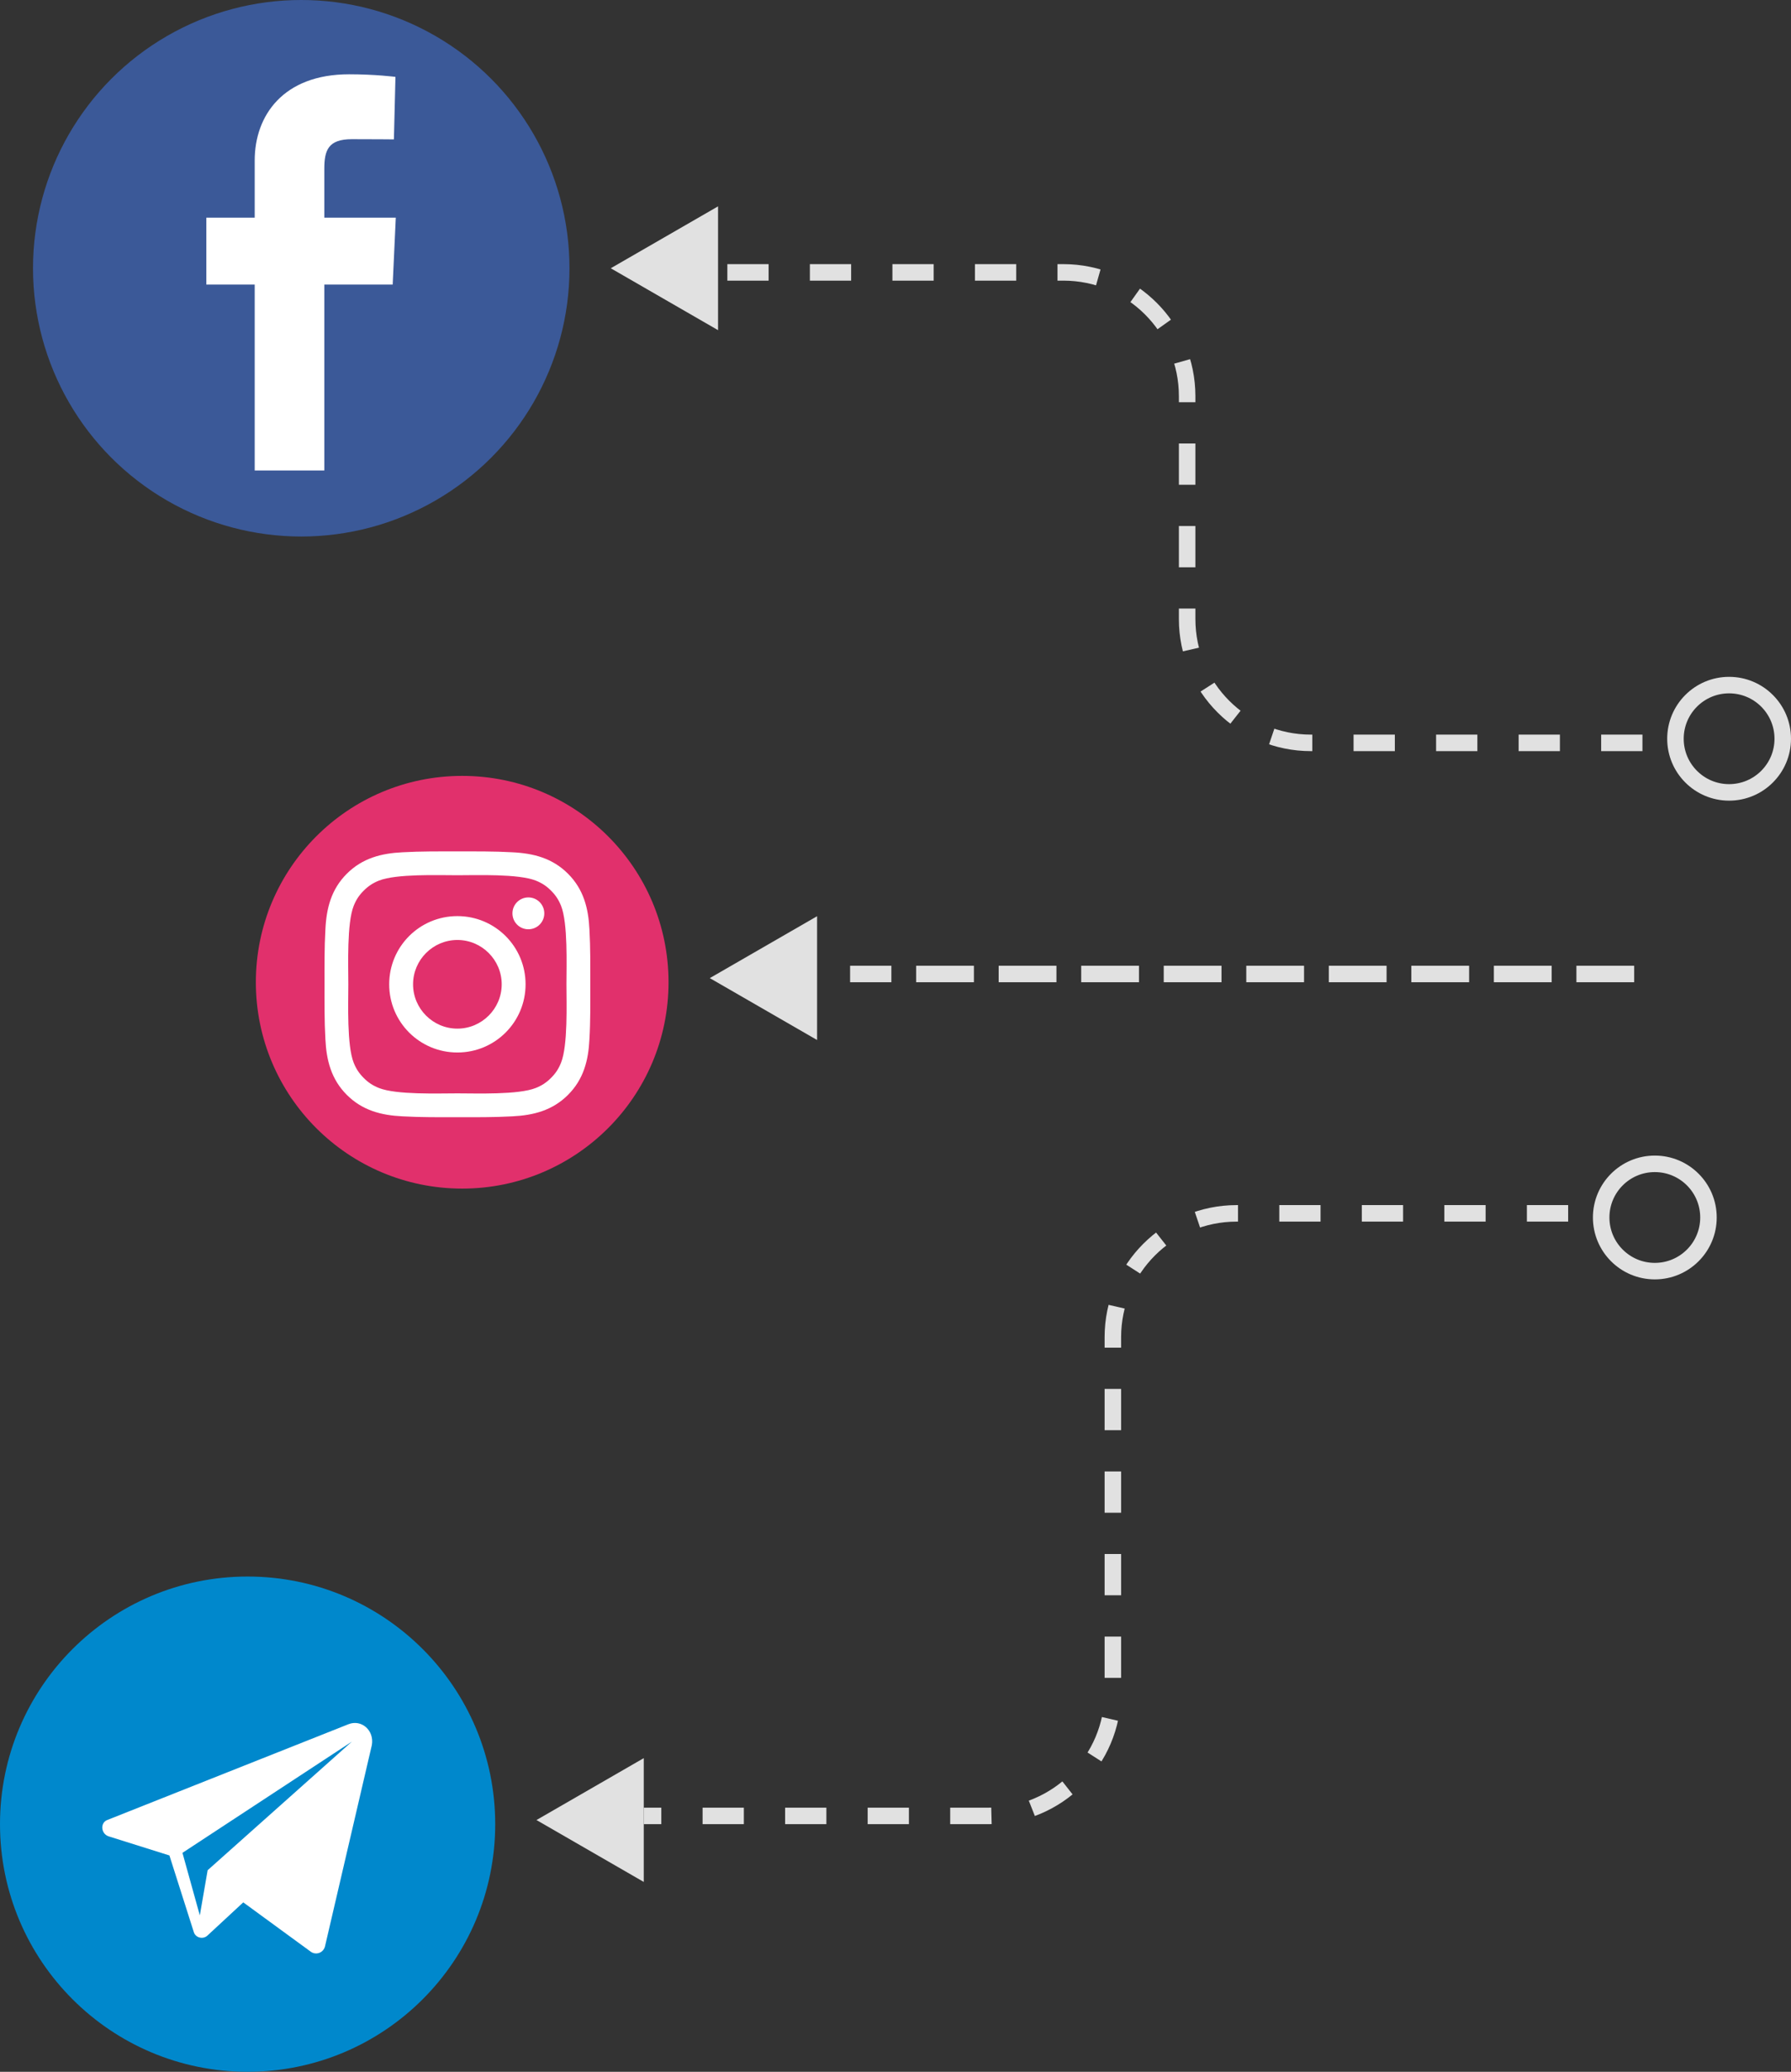 <?xml version="1.0" encoding="UTF-8"?>
<svg width="217px" height="251px" viewBox="0 0 217 251" version="1.1" xmlns="http://www.w3.org/2000/svg" xmlns:xlink="http://www.w3.org/1999/xlink">
    <rect x="0" y="0" width="217" height="251" fill="#333333" stroke="none"/>
    <!-- Generator: Sketch 59 (86127) - https://sketch.com -->
    <title>Group</title>
    <desc>Created with Sketch.</desc>
    <g id="Page-1" stroke="none" stroke-width="1" fill="none" fill-rule="evenodd">
        <g id="Artboard" transform="translate(-20, -17)">
            <g id="Group" transform="translate(20, 17)">
                <g id="Group-4" transform="translate(136.5, 184) scale(-1, 1) translate(-136.5, -184) translate(65, 140)">
                    <polygon id="Triangle" fill="#E1E1E1" transform="translate(136.5, 80.5) rotate(90) translate(-136.5, -80.5) " points="136.5 74 144 87 129 87"></polygon>
                    <path d="M18,7 L22.53,7 L58.164,7 C66.449,7 73.164,13.716 73.164,22 L73.164,65 C73.164,73.284 79.88,80 88.164,80 L130,80 L130,80" id="Path-3" stroke="#E1E1E1" stroke-width="2" stroke-dasharray="5"></path>
                    <circle id="Oval-2" stroke="#E1E1E1" stroke-width="2" cx="7.5" cy="7.5" r="6.5"></circle>
                </g>
                <g id="Group-4" transform="translate(145.5, 61) scale(-1, -1) translate(-145.5, -61) translate(74, 25)">
                    <polygon id="Triangle" fill="#E1E1E1" transform="translate(136.5, 64.5) rotate(90) translate(-136.5, -64.5) " points="136.5 58 144 71 129 71"></polygon>
                    <path d="M18,7 L22.53,7 L58.164,7 C66.449,7 73.164,13.716 73.164,22 L73.164,49 C73.164,57.284 79.88,64 88.164,64 L130,64 L130,64" id="Path-3" stroke="#E1E1E1" stroke-width="2" stroke-dasharray="5"></path>
                    <circle id="Oval-2" stroke="#E1E1E1" stroke-width="2" cx="7.5" cy="7.5" r="6.5"></circle>
                </g>
                <g id="Group-2" transform="translate(141.5, 118.5) scale(-1, 1) translate(-141.5, -118.5) translate(86, 111)">
                    <line x1="0" y1="7" x2="93" y2="7" id="Line" stroke="#E1E1E1" stroke-width="2" stroke-linecap="square" stroke-dasharray="5"></line>
                    <polygon id="Triangle" fill="#E1E1E1" transform="translate(104.5, 7.5) rotate(90) translate(-104.5, -7.5) " points="104.5 1 112 14 97 14"></polygon>
                </g>
                <g id="TG" transform="translate(0, 191)">
                    <circle id="Oval" fill="#0088CC" cx="30" cy="30" r="30"></circle>
                    <g id="ei-sc-telegram" transform="translate(3.158, 4.211)" fill-rule="nonzero">
                        <g id="Icon" transform="translate(9.211, 13.158)" fill="#FFFFFF">
                            <path d="M29.842,0.526 L0.684,12.105 C-0.263,12.421 -0.158,13.789 0.789,14.105 L8.158,16.421 L11.105,25.684 C11.316,26.421 12.263,26.632 12.789,26.105 L17.105,22.105 L25.316,28.105 C25.947,28.526 26.789,28.211 27,27.474 L32.684,3.053 C33,1.263 31.421,-0.105 29.842,0.526 L29.842,0.526 Z M12.789,18.211 L11.842,23.684 L9.737,16.105 L30.263,2.632 L12.789,18.211 Z" id="Icon-Shape"></path>
                        </g>
                        <rect id="ViewBox" x="0" y="0" width="52.632" height="52.632"></rect>
                    </g>
                </g>
                <g id="INST" transform="translate(31, 94)">
                    <circle id="Oval" fill="#E1306C" cx="25" cy="25" r="25"></circle>
                    <g id="ant-design:instagram-outline" transform="translate(4, 4)" fill-rule="nonzero">
                        <g id="Icon" transform="translate(4.167, 5)" fill="#FFFFFF">
                            <path d="M16.25,7.988 C11.678,7.988 7.988,11.678 7.988,16.25 C7.988,20.822 11.678,24.512 16.25,24.512 C20.822,24.512 24.512,20.822 24.512,16.25 C24.512,11.678 20.822,7.988 16.25,7.988 Z M16.25,21.62 C13.293,21.62 10.88,19.207 10.88,16.25 C10.88,13.293 13.293,10.88 16.25,10.88 C19.207,10.88 21.62,13.293 21.62,16.25 C21.62,19.207 19.207,21.62 16.25,21.62 Z M24.85,5.724 C23.783,5.724 22.921,6.586 22.921,7.654 C22.921,8.721 23.783,9.583 24.85,9.583 C25.918,9.583 26.78,8.725 26.78,7.654 C26.781,7.142 26.578,6.65 26.216,6.288 C25.854,5.926 25.362,5.723 24.85,5.724 Z M32.355,16.25 C32.355,14.026 32.375,11.823 32.25,9.603 C32.126,7.025 31.537,4.737 29.652,2.852 C27.763,0.963 25.479,0.378 22.901,0.254 C20.677,0.129 18.474,0.149 16.254,0.149 C14.03,0.149 11.827,0.129 9.607,0.254 C7.029,0.378 4.741,0.967 2.856,2.852 C0.967,4.741 0.382,7.025 0.258,9.603 C0.133,11.827 0.153,14.03 0.153,16.25 C0.153,18.47 0.133,20.677 0.258,22.897 C0.382,25.475 0.971,27.763 2.856,29.648 C4.745,31.537 7.029,32.122 9.607,32.246 C11.831,32.371 14.034,32.351 16.254,32.351 C18.478,32.351 20.681,32.371 22.901,32.246 C25.479,32.122 27.767,31.533 29.652,29.648 C31.542,27.759 32.126,25.475 32.25,22.897 C32.379,20.677 32.355,18.474 32.355,16.25 Z M28.81,25.749 C28.516,26.482 28.162,27.03 27.594,27.594 C27.026,28.162 26.482,28.516 25.749,28.81 C23.63,29.652 18.599,29.463 16.25,29.463 C13.901,29.463 8.866,29.652 6.747,28.814 C6.014,28.52 5.466,28.166 4.902,27.598 C4.334,27.03 3.98,26.486 3.686,25.753 C2.848,23.63 3.037,18.599 3.037,16.25 C3.037,13.901 2.848,8.866 3.686,6.747 C3.98,6.014 4.334,5.466 4.902,4.902 C5.47,4.338 6.014,3.98 6.747,3.686 C8.866,2.848 13.901,3.037 16.25,3.037 C18.599,3.037 23.634,2.848 25.753,3.686 C26.486,3.98 27.034,4.334 27.598,4.902 C28.166,5.47 28.52,6.014 28.814,6.747 C29.652,8.866 29.463,13.901 29.463,16.25 C29.463,18.599 29.652,23.63 28.81,25.749 Z" id="Icon-Shape"></path>
                        </g>
                        <rect id="ViewBox" x="0" y="0" width="41.667" height="41.667"></rect>
                    </g>
                </g>
                <g id="FB" transform="translate(4, 0)">
                    <circle id="Oval" fill="#3B5998" cx="32.5" cy="32.5" r="32.5"></circle>
                    <g id="brandico-facebook" transform="translate(21, 9)" fill-rule="nonzero">
                        <g id="Icon" fill="#FFFFFF">
                            <path d="M5.86,48 L5.86,25.477 L0,25.477 L0,17.368 L5.86,17.368 L5.86,10.441 C5.86,4.998 9.321,0 17.297,0 C20.526,0 22.914,0.315 22.914,0.315 L22.726,7.887 C22.726,7.887 20.291,7.863 17.633,7.863 C14.757,7.863 14.296,9.21 14.296,11.446 L14.296,17.368 L22.955,17.368 L22.578,25.477 L14.296,25.477 L14.296,48 L5.86,48" id="Icon-Path"></path>
                        </g>
                        <rect id="ViewBox" x="0" y="0" width="23" height="48"></rect>
                    </g>
                </g>
            </g>
        </g>
    </g>
</svg>